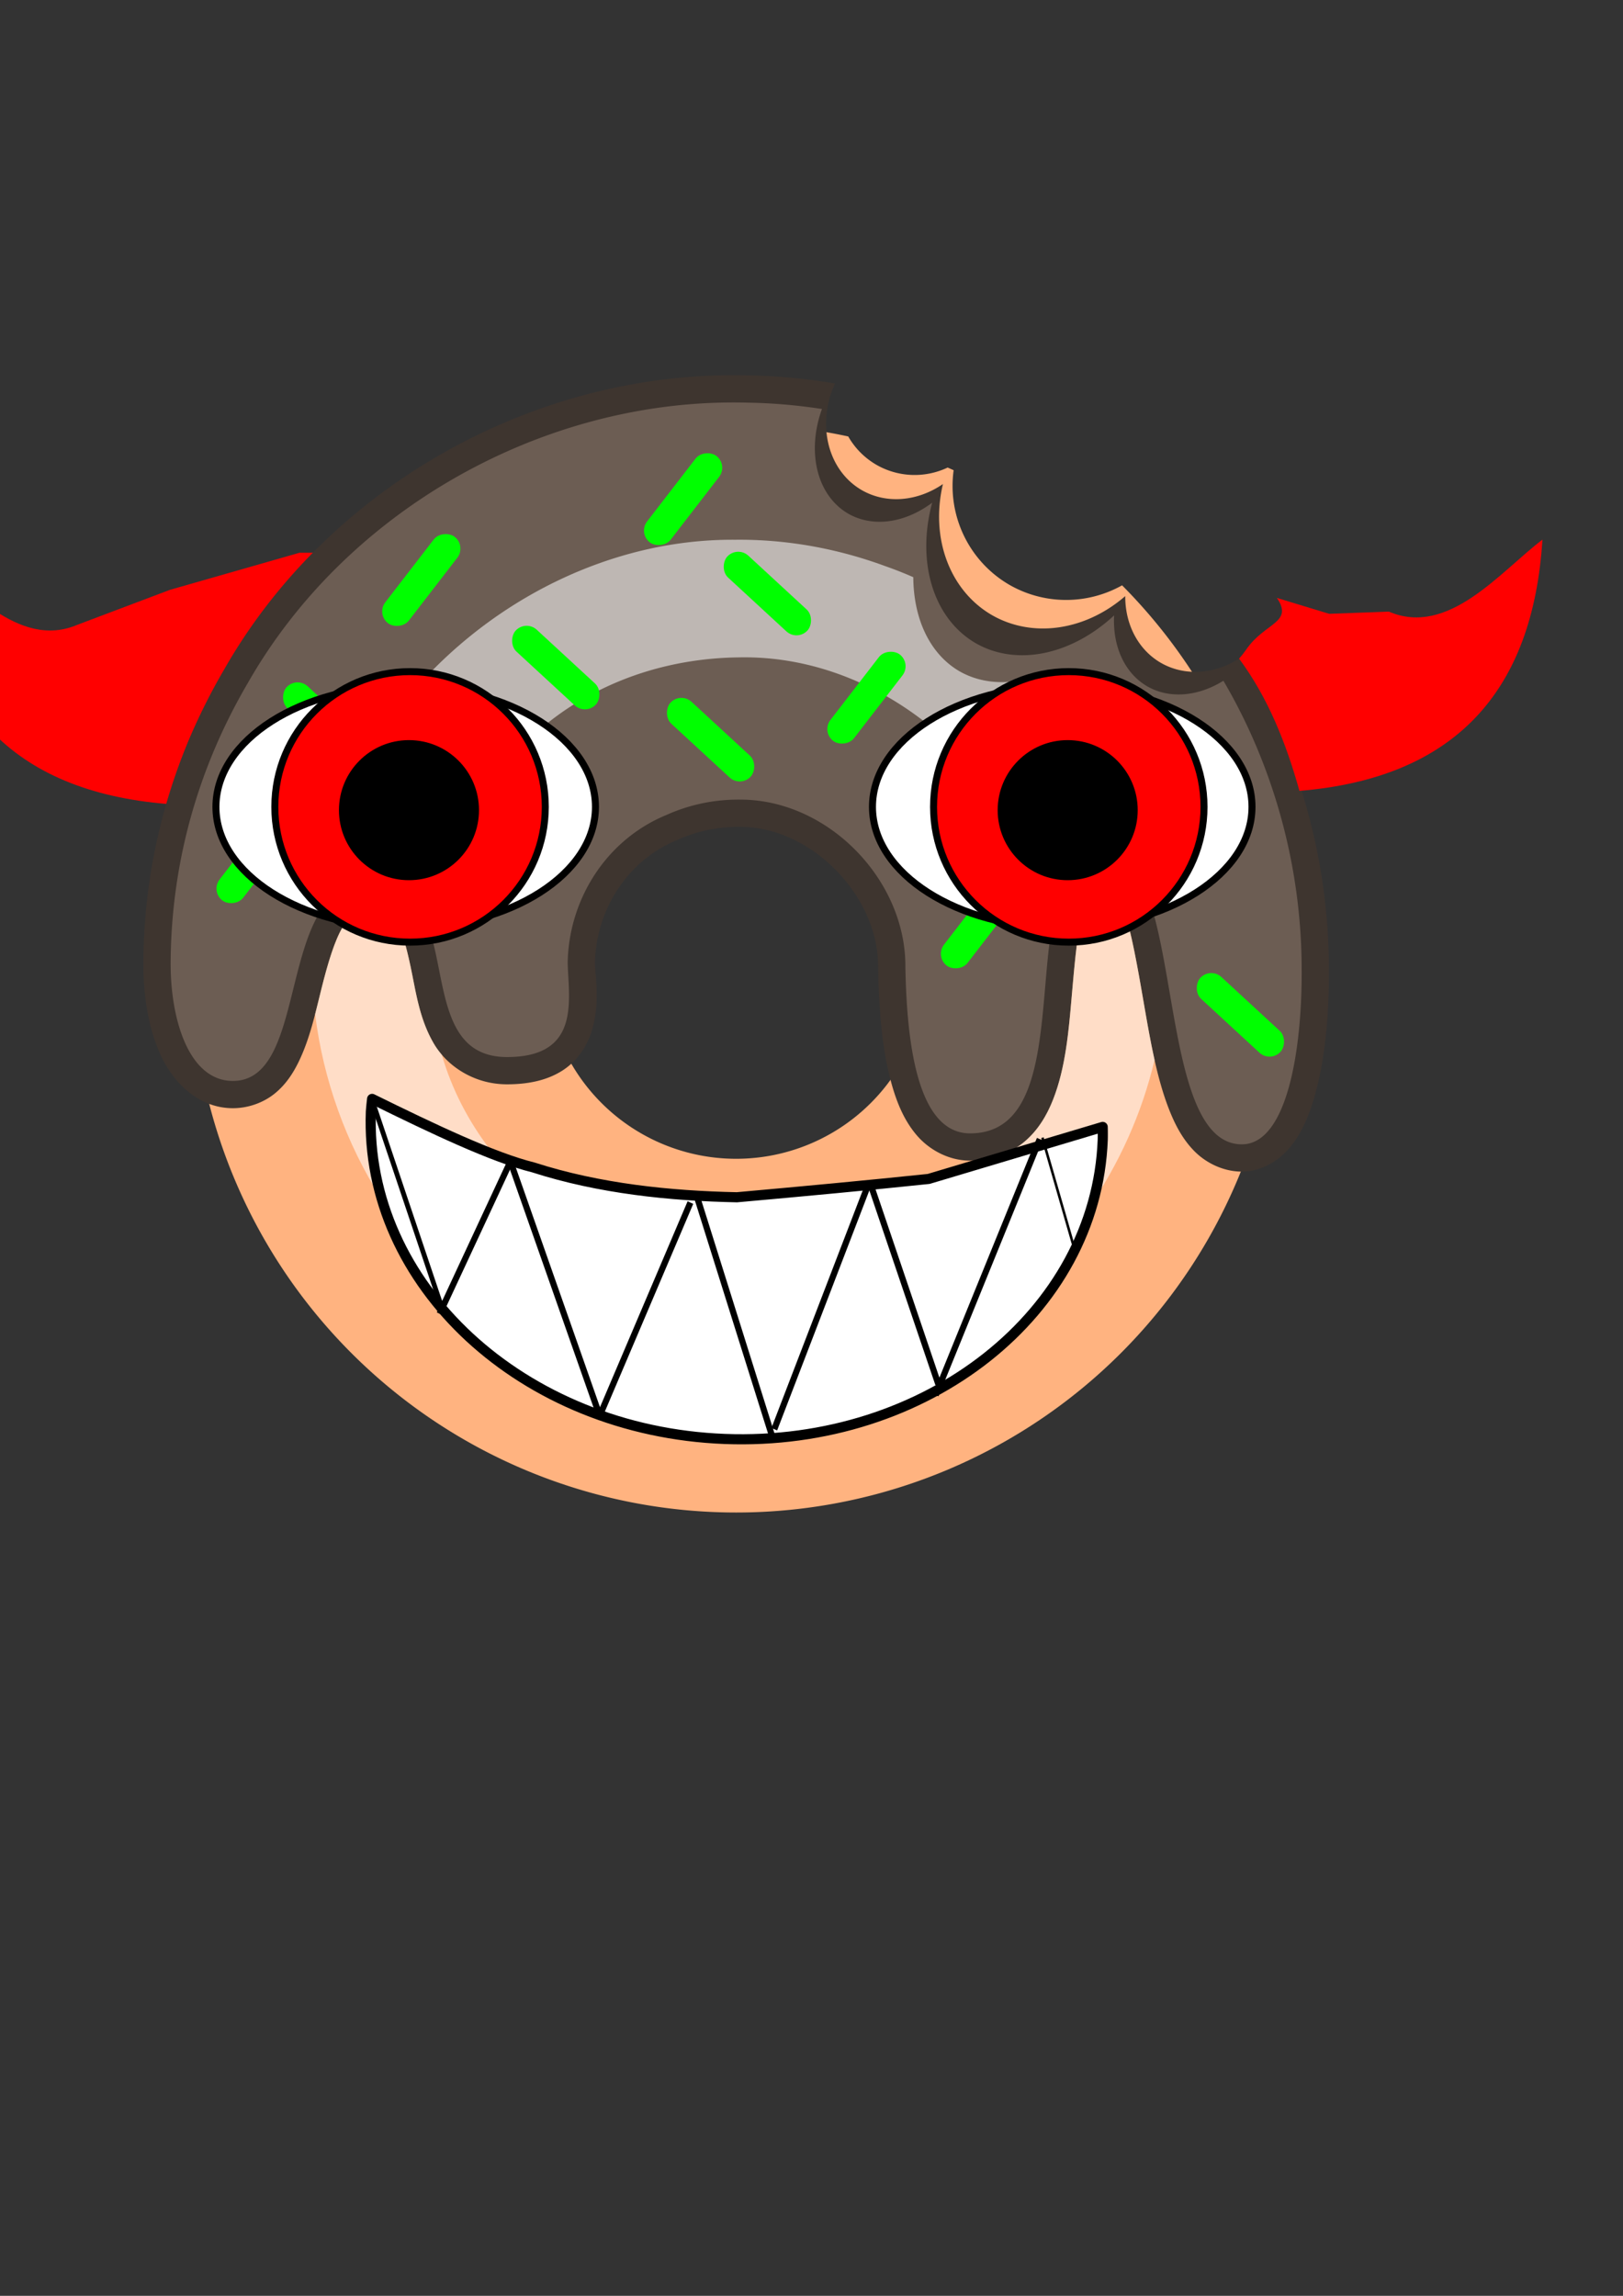 <?xml version="1.0" encoding="UTF-8" standalone="no"?>
<!-- Created with Inkscape (http://www.inkscape.org/) -->

<svg
   xmlns:dc="http://purl.org/dc/elements/1.1/"
   xmlns:cc="http://creativecommons.org/ns#"
   xmlns:rdf="http://www.w3.org/1999/02/22-rdf-syntax-ns#"
   xmlns:svg="http://www.w3.org/2000/svg"
   xmlns="http://www.w3.org/2000/svg"
   xmlns:sodipodi="http://sodipodi.sourceforge.net/DTD/sodipodi-0.dtd"
   xmlns:inkscape="http://www.inkscape.org/namespaces/inkscape"
   width="210mm"
   height="297mm"
   viewBox="0 0 744.094 1052.362"
   id="svg2"
   version="1.1"
   inkscape:version="0.91 r13725"
   sodipodi:docname="Donut.svg">
  <rect x="0" y="0" width="744.094" height="1052.362" fill="#333333" stroke="none"/>
  <defs
     id="defs4" />
  <sodipodi:namedview
     id="base"
     pagecolor="#ffffff"
     bordercolor="#666666"
     borderopacity="1.0"
     inkscape:pageopacity="0.0"
     inkscape:pageshadow="2"
     inkscape:zoom="1"
     inkscape:cx="246.84989"
     inkscape:cy="605.71429"
     inkscape:document-units="px"
     inkscape:current-layer="layer1"
     showgrid="false"
     inkscape:snap-grids="true"
     inkscape:window-width="1920"
     inkscape:window-height="1018"
     inkscape:window-x="-8"
     inkscape:window-y="-8"
     inkscape:window-maximized="1" />
  <g
     inkscape:label="Layer 1"
     inkscape:groupmode="layer"
     id="layer1">
    <g
       id="g4380">
      <g
         id="g4215">
        <path
           style="opacity:1;fill:#ff0000;fill-opacity:1;stroke:none;stroke-width:3.209;stroke-linecap:round;stroke-linejoin:round;stroke-miterlimit:4;stroke-dasharray:none;stroke-opacity:1"
           d="m -34.834,253.361 c 4.374,69.836 40.364,109.319 111.4,115.158 14.501,-51.799 40.696,-97.263 118.59,-114.725 l -0.105,-0.108 -0.105,-0.108 -0.105,-0.108 -0.105,-0.108 -57.393,0 -59.393,17 -42.393,16 c -27.279,11.716 -51.034,-18.316 -70.393,-33 z"
           id="rect4165"
           inkscape:connector-curvature="0"
           sodipodi:nodetypes="ccccccccccc" />
        <g
           id="g4176">
          <path
             id="path4144"
             d="M 337.5 194.416 A 249.446 249.446 0 0 0 88.055 443.861 A 249.446 249.446 0 0 0 337.5 693.309 A 249.446 249.446 0 0 0 586.945 443.861 A 249.446 249.446 0 0 0 514.441 268.303 A 52.408 52.621 30 0 1 462.754 268.062 A 52.408 52.621 30 0 1 437.215 215.541 A 249.446 249.446 0 0 0 434.475 214.314 A 35.318 35.462 30 0 1 401.773 213.041 A 35.318 35.462 30 0 1 388.887 200.062 A 249.446 249.446 0 0 0 337.5 194.416 z M 337.5 356.557 A 87.306 87.306 0 0 1 424.807 443.861 A 87.306 87.306 0 0 1 337.5 531.168 A 87.306 87.306 0 0 1 250.193 443.861 A 87.306 87.306 0 0 1 337.5 356.557 z "
             style="fill:#ffb380;fill-rule:evenodd;stroke:none;stroke-width:1.109px;stroke-linecap:butt;stroke-linejoin:miter;stroke-opacity:1;opacity:1" />
          <path
             id="path4150"
             d="M 334.26 171.994 C 240.416 172.679 149.318 225.102 102.748 306.912 C 78.698 347.999 65.997 393.685 65.729 441.291 A 12.501 12.501 0 0 0 65.729 441.33 C 65.691 455.944 67.838 470.843 73.609 483.529 C 79.381 496.216 91.027 507.982 106.779 507.982 C 113.93 507.982 120.879 505.376 125.943 501.271 C 131.008 497.167 134.353 492.007 136.939 486.689 C 142.112 476.055 144.64 464.133 147.457 452.889 C 150.274 441.644 153.387 431.171 157.143 424.916 C 160.898 418.661 163.056 416.723 169.734 416.723 C 177.905 416.723 179.222 418.367 182.035 423.129 C 184.848 427.891 187.003 436.793 189 446.82 C 190.997 456.848 192.837 467.992 198.838 478.281 C 204.839 488.571 217.224 497.033 232.445 497.033 C 242.567 497.033 251.143 495.066 257.986 490.639 C 264.83 486.211 269.147 479.41 271.174 473 C 275.181 460.33 272.989 448.51 272.775 441.391 C 273.273 416.977 287.707 394.415 310.271 385.137 A 12.501 12.501 0 0 0 310.652 384.973 C 319.693 380.898 329.432 378.895 339.502 379.025 A 12.501 12.501 0 0 0 339.617 379.027 C 372.221 379.148 402.856 410.882 402.59 443.258 A 12.501 12.501 0 0 0 402.592 443.605 C 402.92 460.404 404.021 480.104 408.85 497.125 C 411.264 505.636 414.56 513.633 420.234 520.312 C 425.908 526.992 434.913 532.018 444.758 532.018 C 454.085 532.018 462.812 528.979 469.285 523.676 C 475.758 518.372 479.903 511.378 482.787 504.059 C 488.555 489.419 489.969 472.625 491.375 456.471 C 492.781 440.317 494.139 424.738 497.193 415.057 C 498.721 410.216 500.601 407.111 502.053 405.686 C 503.505 404.26 504.257 403.754 507.424 403.754 C 508.221 403.754 508 403.457 509.482 405.168 C 510.965 406.879 513.12 410.763 514.986 416.164 C 518.719 426.965 521.538 443.307 524.434 460.033 C 527.329 476.76 530.279 493.886 535.869 508.252 C 538.664 515.435 542.109 522.077 547.475 527.561 C 552.84 533.044 560.829 537.045 569.342 537.045 C 578.95 537.045 587.326 531.379 592.436 524.658 C 597.545 517.938 600.67 509.971 603.072 501.209 C 607.872 483.7 609.445 462.696 609.26 443.289 C 609.075 393.439 595.099 343.785 569.033 301.303 A 35.318 40.859 30 0 1 532.219 303.832 A 35.318 40.859 30 0 1 515.889 273.248 A 52.408 60.629 30 0 1 454.746 281.932 A 52.408 60.629 30 0 1 432.311 221.877 A 35.318 40.859 30 0 1 395.07 224.65 A 35.318 40.859 30 0 1 382.797 175.783 C 369.967 173.601 356.964 172.341 343.895 172.094 C 340.672 172.002 337.46 171.971 334.262 171.994 A 12.501 12.501 0 0 0 334.26 171.994 z "
             style="color:#000000;font-style:normal;font-variant:normal;font-weight:normal;font-stretch:normal;font-size:medium;line-height:normal;font-family:sans-serif;text-indent:0;text-align:start;text-decoration:none;text-decoration-line:none;text-decoration-style:solid;text-decoration-color:#000000;letter-spacing:normal;word-spacing:normal;text-transform:none;direction:ltr;block-progression:tb;writing-mode:lr-tb;baseline-shift:baseline;text-anchor:start;white-space:normal;clip-rule:nonzero;display:inline;overflow:visible;visibility:visible;opacity:1;isolation:auto;mix-blend-mode:normal;color-interpolation:sRGB;color-interpolation-filters:linearRGB;solid-color:#000000;solid-opacity:1;fill:#3e352f;fill-opacity:1;fill-rule:evenodd;stroke:none;stroke-width:25;stroke-linecap:round;stroke-linejoin:round;stroke-miterlimit:4;stroke-dasharray:none;stroke-dashoffset:0;stroke-opacity:1;color-rendering:auto;image-rendering:auto;shape-rendering:auto;text-rendering:auto;enable-background:accumulate" />
          <path
             id="path4195"
             d="M 334.352 184.494 C 245.12 185.145 157.78 235.444 113.574 313.156 C 90.564 352.44 78.485 395.896 78.229 441.361 C 78.161 467.848 86.802 495.482 106.779 495.482 C 142.975 495.482 125.736 404.223 169.734 404.223 C 216.674 404.223 185.956 484.533 232.445 484.533 C 266.46 484.533 260.654 458.116 260.26 441.361 C 260.769 412.088 278.065 384.864 305.518 373.576 C 316.237 368.746 327.82 366.374 339.664 366.527 C 379.871 366.676 415.418 403.493 415.09 443.361 C 415.729 476.091 419.988 519.518 444.758 519.518 C 500.036 519.518 459.699 391.254 507.426 391.254 C 544.093 391.254 528.323 524.545 569.344 524.545 C 590.224 524.545 597.121 480.561 596.76 443.361 C 596.595 397.449 584.107 351.611 560.893 312.045 A 35.318 45.869 30 0 1 525.994 314.609 A 35.318 45.869 30 0 1 510.789 282.082 A 52.408 68.064 30 0 1 447.311 294.811 A 52.408 68.064 30 0 1 427.377 230.422 A 35.318 45.869 30 0 1 388.848 235.428 A 35.318 45.869 30 0 1 376.842 187.482 C 365.847 185.781 354.735 184.795 343.586 184.588 C 340.509 184.5 337.43 184.472 334.352 184.494 z "
             style="opacity:1;fill:#6c5d53;fill-rule:evenodd;stroke:none;stroke-width:1.109px;stroke-linecap:butt;stroke-linejoin:miter;stroke-opacity:1" />
          <path
             id="path4153"
             d="M 507.873 403.734 C 507.759 403.735 507.623 403.754 507.424 403.754 C 504.257 403.754 503.505 404.26 502.053 405.686 C 500.601 407.111 498.721 410.216 497.193 415.057 C 494.139 424.738 492.781 440.317 491.375 456.471 C 489.969 472.625 488.555 489.419 482.787 504.059 C 479.903 511.378 475.758 518.372 469.285 523.676 C 463.478 528.434 455.855 531.361 447.613 531.914 C 424.309 560.347 390.694 580.367 353.779 583.859 C 288.265 591.407 220.84 546.8 202.539 483.439 C 201.129 481.796 199.881 480.07 198.838 478.281 C 192.837 467.992 190.997 456.848 189 446.82 C 187.003 436.793 184.848 427.891 182.035 423.129 C 179.222 418.367 177.905 416.723 169.734 416.723 C 163.056 416.723 160.898 418.661 157.143 424.916 C 153.387 431.171 150.274 441.644 147.457 452.889 C 146.471 456.825 145.516 460.844 144.475 464.861 C 151.861 524.887 186.516 581.921 239.811 611.646 C 302.178 647.915 384.992 647.431 445.215 606.834 C 487.392 579.226 517.832 534.597 529.33 485.836 C 527.448 477.416 525.93 468.675 524.434 460.033 C 521.538 443.307 518.719 426.965 514.986 416.164 C 513.12 410.763 510.965 406.879 509.482 405.168 C 508.371 403.885 508.217 403.731 507.873 403.734 z "
             style="opacity:0.556;fill:#ffffff;fill-rule:evenodd;stroke:none;stroke-width:1.109;stroke-linecap:butt;stroke-linejoin:miter;stroke-miterlimit:4;stroke-dasharray:none;stroke-opacity:1" />
          <path
             id="path4210"
             d="M 336.939 247.412 C 249.968 246.747 166.434 312.997 147.857 398.449 C 147.286 400.87 146.77 403.301 146.301 405.74 C 146.971 405.025 147.658 404.319 148.381 403.635 C 163.892 390.348 190.8 395.625 200.398 413.295 C 209.766 371.928 237.086 334.405 275.725 315.941 C 295.322 306.332 317.156 301.529 338.947 301.334 C 403.153 300.023 462.09 350.048 476.834 411.447 C 479.356 402.65 483.424 394.442 490.52 388.471 C 501.519 380.257 519.939 381.743 526.91 394.508 C 527.527 395.465 528.108 396.436 528.672 397.412 C 520.634 364.193 503.534 333.189 480.062 308.266 A 52.408 75.5 30 0 1 439.875 307.689 A 52.408 75.5 30 0 1 418.713 264.572 C 414.486 262.714 410.182 261.012 405.803 259.486 C 383.85 251.386 360.466 247.15 336.939 247.412 z "
             style="opacity:0.556;fill:#ffffff;fill-rule:evenodd;stroke:none;stroke-width:1.109;stroke-linecap:butt;stroke-linejoin:miter;stroke-miterlimit:4;stroke-dasharray:none;stroke-opacity:1" />
          <rect
             style="opacity:1;fill:#00ff00;fill-opacity:1;stroke:none;stroke-width:3.209;stroke-linecap:round;stroke-linejoin:round;stroke-miterlimit:4;stroke-dasharray:none;stroke-opacity:1"
             id="rect4139"
             width="50"
             height="13.67"
             x="-264.459"
             y="325.865"
             ry="6.835"
             transform="matrix(0.611,-0.792,0.792,0.611,0,0)" />
          <rect
             style="opacity:1;fill:#00ff00;fill-opacity:1;stroke:none;stroke-width:3.209;stroke-linecap:round;stroke-linejoin:round;stroke-miterlimit:4;stroke-dasharray:none;stroke-opacity:1"
             id="rect4141"
             width="50"
             height="13.67"
             x="-117.489"
             y="308.407"
             ry="6.835"
             transform="matrix(0.611,-0.792,0.792,0.611,0,0)" />
          <rect
             style="opacity:1;fill:#00ff00;fill-opacity:1;stroke:none;stroke-width:3.209;stroke-linecap:round;stroke-linejoin:round;stroke-miterlimit:4;stroke-dasharray:none;stroke-opacity:1"
             id="rect4143"
             width="50"
             height="13.67"
             x="-189.249"
             y="411.821"
             ry="6.835"
             transform="matrix(0.611,-0.792,0.792,0.611,0,0)" />
          <rect
             style="opacity:1;fill:#00ff00;fill-opacity:1;stroke:none;stroke-width:3.209;stroke-linecap:round;stroke-linejoin:round;stroke-miterlimit:4;stroke-dasharray:none;stroke-opacity:1"
             id="rect4145"
             width="50"
             height="13.67"
             x="-14.866"
             y="380.779"
             ry="6.835"
             transform="matrix(0.611,-0.792,0.792,0.611,0,0)" />
          <rect
             style="opacity:1;fill:#00ff00;fill-opacity:1;stroke:none;stroke-width:3.209;stroke-linecap:round;stroke-linejoin:round;stroke-miterlimit:4;stroke-dasharray:none;stroke-opacity:1"
             id="rect4147"
             width="50"
             height="13.67"
             x="-35.56"
             y="502.88"
             ry="6.835"
             transform="matrix(0.611,-0.792,0.792,0.611,0,0)" />
          <rect
             style="opacity:1;fill:#00ff00;fill-opacity:1;stroke:none;stroke-width:3.209;stroke-linecap:round;stroke-linejoin:round;stroke-miterlimit:4;stroke-dasharray:none;stroke-opacity:1"
             id="rect4149"
             width="50"
             height="13.67"
             x="-85.309"
             y="606.986"
             ry="6.835"
             transform="matrix(0.611,-0.792,0.792,0.611,0,0)" />
          <rect
             style="opacity:1;fill:#00ff00;fill-opacity:1;stroke:none;stroke-width:3.209;stroke-linecap:round;stroke-linejoin:round;stroke-miterlimit:4;stroke-dasharray:none;stroke-opacity:1"
             id="rect4151"
             width="50"
             height="13.67"
             x="21.893"
             y="649.291"
             ry="6.835"
             transform="matrix(0.611,-0.792,0.792,0.611,0,0)" />
          <rect
             style="opacity:1;fill:#00ff00;fill-opacity:1;stroke:none;stroke-width:3.209;stroke-linecap:round;stroke-linejoin:round;stroke-miterlimit:4;stroke-dasharray:none;stroke-opacity:1"
             id="rect4153"
             width="50"
             height="13.67"
             x="-419.786"
             y="-58.998"
             ry="6.835"
             transform="matrix(-0.735,-0.678,0.678,-0.735,0,0)" />
          <rect
             style="opacity:1;fill:#00ff00;fill-opacity:1;stroke:none;stroke-width:3.209;stroke-linecap:round;stroke-linejoin:round;stroke-miterlimit:4;stroke-dasharray:none;stroke-opacity:1"
             id="rect4155"
             width="50"
             height="13.67"
             x="-604.721"
             y="50.198"
             ry="6.835"
             transform="matrix(-0.735,-0.678,0.678,-0.735,0,0)" />
          <rect
             style="opacity:1;fill:#00ff00;fill-opacity:1;stroke:none;stroke-width:3.209;stroke-linecap:round;stroke-linejoin:round;stroke-miterlimit:4;stroke-dasharray:none;stroke-opacity:1"
             id="rect4157"
             width="50"
             height="13.67"
             x="-360.18"
             y="-149.266"
             ry="6.835"
             transform="matrix(-0.735,-0.678,0.678,-0.735,0,0)" />
          <rect
             style="opacity:1;fill:#00ff00;fill-opacity:1;stroke:none;stroke-width:3.209;stroke-linecap:round;stroke-linejoin:round;stroke-miterlimit:4;stroke-dasharray:none;stroke-opacity:1"
             id="rect4159"
             width="50"
             height="13.67"
             x="-468.086"
             y="31.732"
             ry="6.835"
             transform="matrix(-0.735,-0.678,0.678,-0.735,0,0)" />
          <rect
             style="opacity:1;fill:#00ff00;fill-opacity:1;stroke:none;stroke-width:3.209;stroke-linecap:round;stroke-linejoin:round;stroke-miterlimit:4;stroke-dasharray:none;stroke-opacity:1"
             id="rect4161"
             width="50"
             height="13.67"
             x="-494.363"
             y="-35.16"
             ry="6.835"
             transform="matrix(-0.735,-0.678,0.678,-0.735,0,0)" />
          <rect
             transform="matrix(-0.735,-0.678,0.678,-0.735,0,0)"
             ry="6.835"
             y="36.825"
             x="-758.452"
             height="13.67"
             width="50"
             id="rect4266"
             style="opacity:1;fill:#00ff00;fill-opacity:1;stroke:none;stroke-width:3.209;stroke-linecap:round;stroke-linejoin:round;stroke-miterlimit:4;stroke-dasharray:none;stroke-opacity:1" />
        </g>
        <path
           style="opacity:1;fill:#ff0000;fill-opacity:1;stroke:none;stroke-width:3.209;stroke-linecap:round;stroke-linejoin:round;stroke-miterlimit:4;stroke-dasharray:none;stroke-opacity:1"
           d="m 707.156,247.361 c -19.359,14.684 -43.114,44.716 -70.393,33 l -27.393,1 -23.955,-7.285 c 7.805,11.491 -5.646,11.243 -14.139,23.77 -0.976,1.418 -2.045,2.775 -3.197,4.061 13.317,17.988 21.55,38.73 27.676,60.613 71.036,-5.839 107.027,-45.323 111.4,-115.158 z"
           id="path4203"
           inkscape:connector-curvature="0"
           sodipodi:nodetypes="cccccccc" />
      </g>
      <ellipse
         ry="55.5"
         rx="87"
         cy="369.862"
         cx="186"
         id="path4238"
         style="opacity:1;fill:#ffffff;fill-opacity:1;stroke:#000000;stroke-width:3.209;stroke-linecap:round;stroke-linejoin:round;stroke-miterlimit:4;stroke-dasharray:none;stroke-opacity:1" />
      <ellipse
         style="opacity:1;fill:#ffffff;fill-opacity:1;stroke:#000000;stroke-width:3.209;stroke-linecap:round;stroke-linejoin:round;stroke-miterlimit:4;stroke-dasharray:none;stroke-opacity:1"
         id="ellipse4246"
         cx="487"
         cy="369.862"
         rx="87"
         ry="55.5" />
      <g
         transform="translate(454,-40.5)"
         id="g4256">
        <circle
           r="62"
           cy="410.362"
           cx="-266"
           id="circle4252"
           style="opacity:1;fill:#ff0000;fill-opacity:1;stroke:#000000;stroke-width:3.209;stroke-linecap:round;stroke-linejoin:round;stroke-miterlimit:4;stroke-dasharray:none;stroke-opacity:1" />
        <circle
           style="opacity:1;fill:#000000;fill-opacity:1;stroke:#000000;stroke-width:1.62;stroke-linecap:round;stroke-linejoin:round;stroke-miterlimit:4;stroke-dasharray:none;stroke-opacity:1"
           id="circle4254"
           cx="-266.5"
           cy="411.862"
           r="31.295" />
      </g>
      <g
         id="g4260"
         transform="translate(756,-40.5)">
        <circle
           style="opacity:1;fill:#ff0000;fill-opacity:1;stroke:#000000;stroke-width:3.209;stroke-linecap:round;stroke-linejoin:round;stroke-miterlimit:4;stroke-dasharray:none;stroke-opacity:1"
           id="circle4262"
           cx="-266"
           cy="410.362"
           r="62" />
        <circle
           r="31.295"
           cy="411.862"
           cx="-266.5"
           id="circle4264"
           style="opacity:1;fill:#000000;fill-opacity:1;stroke:#000000;stroke-width:1.62;stroke-linecap:round;stroke-linejoin:round;stroke-miterlimit:4;stroke-dasharray:none;stroke-opacity:1" />
      </g>
      <path
         sodipodi:nodetypes="cssscssscsssccccc"
         inkscape:connector-curvature="0"
         id="path4266"
         d="m 170.603,503.712 c -0.059,0.488 -0.115,0.976 -0.169,1.464 -0.053,0.488 -0.104,0.977 -0.151,1.465 -0.048,0.489 -0.092,0.978 -0.134,1.467 -0.042,0.489 -0.08,0.979 -0.116,1.468 -1.52,39.65 15.882,76.266 45.246,103.413 29.364,27.148 70.69,44.827 117.018,46.603 46.328,1.776 88.886,-12.687 120.242,-37.507 31.356,-24.82 51.51,-59.996 53.031,-99.645 0.01,-0.49 0.018,-0.981 0.022,-1.471 0.004,-0.491 0.006,-0.981 0.005,-1.472 -0.001,-0.491 -0.006,-0.981 -0.013,-1.472 -0.007,-0.491 -0.018,-0.981 -0.031,-1.472 l -79.8,23.85 c -27.418,2.873 -57.198,5.656 -87.913,8.402 -30.594,-0.617 -63.154,-3.953 -93.285,-13.667 -18.652,-4.636 -45.859,-17.6 -73.951,-31.426 z"
         style="opacity:1;fill:#ffffff;fill-opacity:1;stroke:#000000;stroke-width:4.637;stroke-linecap:round;stroke-linejoin:round;stroke-miterlimit:4;stroke-dasharray:none;stroke-opacity:1" />
      <g
         transform="matrix(1.088,0.042,-0.044,1.14,-5.283,-105.911)"
         id="g4345">
        <path
           style="fill:#000000;fill-rule:evenodd;stroke:#000000;stroke-width:2.592;stroke-linecap:butt;stroke-linejoin:miter;stroke-miterlimit:4;stroke-dasharray:none;stroke-opacity:1"
           d="m 321.096,561.777 36.294,97.037"
           id="path4275"
           inkscape:connector-curvature="0" />
        <path
           inkscape:connector-curvature="0"
           id="path4277"
           d="m 318.627,564.707 -35.202,88.232"
           style="fill:#000000;fill-rule:evenodd;stroke:#000000;stroke-width:2.592;stroke-linecap:butt;stroke-linejoin:miter;stroke-miterlimit:4;stroke-dasharray:none;stroke-opacity:1" />
        <path
           style="fill:#000000;fill-rule:evenodd;stroke:#000000;stroke-width:2.592;stroke-linecap:butt;stroke-linejoin:miter;stroke-miterlimit:4;stroke-dasharray:none;stroke-opacity:1"
           d="m 242.42,551.497 40.778,98.456"
           id="path4279"
           inkscape:connector-curvature="0" />
        <path
           inkscape:connector-curvature="0"
           id="path4281"
           d="m 242.001,551.508 -27.115,61.732"
           style="fill:#000000;fill-rule:evenodd;stroke:#000000;stroke-width:2.568;stroke-linecap:butt;stroke-linejoin:miter;stroke-miterlimit:4;stroke-dasharray:none;stroke-opacity:1" />
        <path
           style="fill:#000000;fill-rule:evenodd;stroke:#000000;stroke-width:2.592;stroke-linecap:butt;stroke-linejoin:miter;stroke-miterlimit:4;stroke-dasharray:none;stroke-opacity:1"
           d="m 392.763,555.883 -35.169,98.519"
           id="path4283"
           inkscape:connector-curvature="0" />
        <path
           inkscape:connector-curvature="0"
           id="path4285"
           d="m 394.041,554.373 31.866,79.451"
           style="fill:#000000;fill-rule:evenodd;stroke:#000000;stroke-width:2.592;stroke-linecap:butt;stroke-linejoin:miter;stroke-miterlimit:4;stroke-dasharray:none;stroke-opacity:1" />
        <path
           style="fill:#000000;fill-rule:evenodd;stroke:#000000;stroke-width:2.592;stroke-linecap:butt;stroke-linejoin:miter;stroke-miterlimit:4;stroke-dasharray:none;stroke-opacity:1"
           d="M 464.587,533.826 424.951,638.174"
           id="path4287"
           inkscape:connector-curvature="0" />
        <path
           inkscape:connector-curvature="0"
           id="path4341"
           d="m 184.153,531.385 31.31,78.679"
           style="fill:#000000;fill-rule:evenodd;stroke:#000000;stroke-width:2.03;stroke-linecap:butt;stroke-linejoin:miter;stroke-miterlimit:4;stroke-dasharray:none;stroke-opacity:1" />
        <path
           style="fill:#000000;fill-rule:evenodd;stroke:#000000;stroke-width:1.06;stroke-linecap:butt;stroke-linejoin:miter;stroke-miterlimit:4;stroke-dasharray:none;stroke-opacity:1"
           d="m 465.69,533.197 15.237,44.055"
           id="path4343"
           inkscape:connector-curvature="0" />
      </g>
    </g>
  </g>
</svg>
